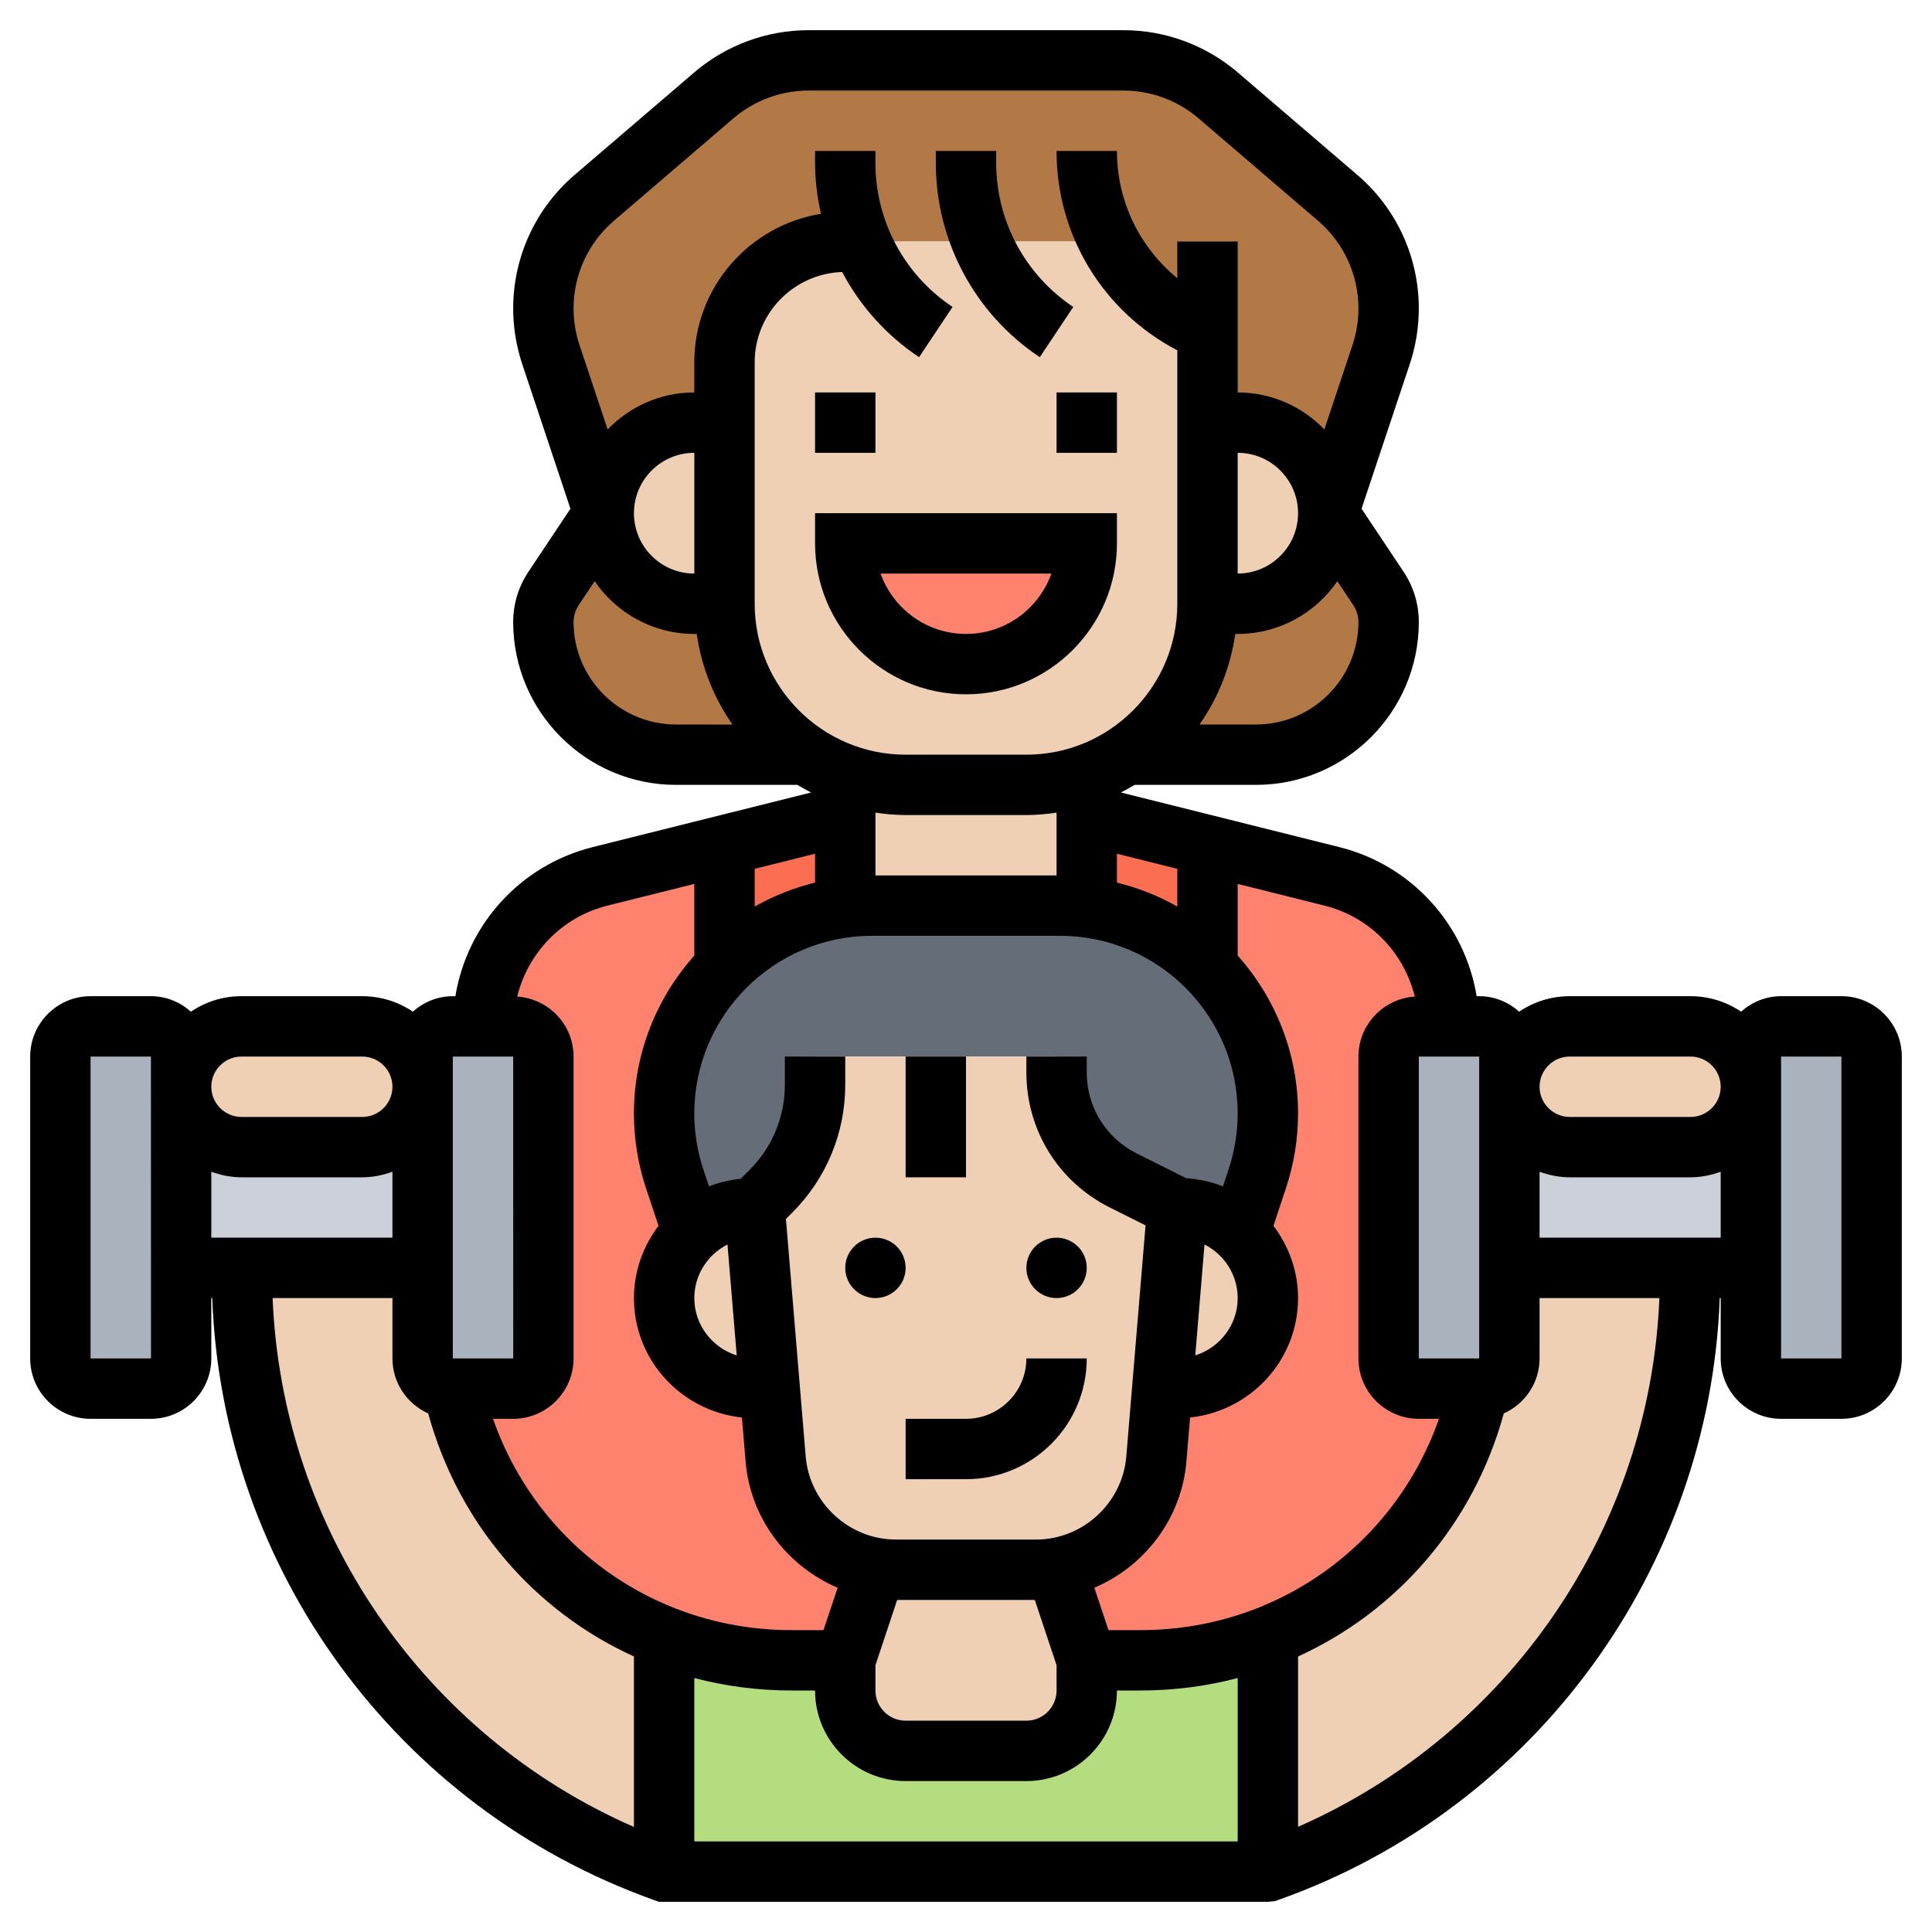 <svg id="_x33_0" enable-background="new 0 0 64 64" height="512" viewBox="0 0 64 64" width="512" xmlns="http://www.w3.org/2000/svg"><g><g><g><path d="m28 55v1c0 1.1.9 2 2 2h4c1.1 0 2-.9 2-2v-1h1.78c1.48 0 2.91-.28 4.22-.8v7.8h-20v-7.8c1.31.52 2.74.8 4.22.8z" fill="#b4dd7f"/></g><g><path d="m17 46c.55 0 1-.45 1-1v-10c0-.55-.45-1-1-1h-1c0-2.35 1.6-4.4 3.88-4.97l4.12-1.03v4.03l.01.01c-1.25 1.24-2.01 2.95-2.01 4.84 0 .74.12 1.48.35 2.18l.59 1.76c-.58.55-.94 1.32-.94 2.18 0 .83.34 1.58.88 2.12s1.29.88 2.12.88h.5l.19 2.33c.16 1.85 1.55 3.31 3.32 3.61l-.01.06-1 3h-1.78c-1.48 0-2.91-.28-4.22-.8-3.47-1.37-6.15-4.38-7-8.2z" fill="#ff826e"/></g><g><path d="m49 46c-.85 3.82-3.53 6.83-7 8.2-1.31.52-2.74.8-4.22.8h-1.78l-1-3-.01-.06c1.77-.3 3.16-1.76 3.32-3.61l.19-2.33h.5c.83 0 1.58-.34 2.12-.88s.88-1.29.88-2.12c0-.86-.36-1.63-.94-2.18l.59-1.76c.23-.7.35-1.44.35-2.18 0-1.89-.76-3.6-2.01-4.84l.01-.01v-4.03l4.12 1.03c2.28.57 3.88 2.62 3.88 4.97h-1c-.55 0-1 .45-1 1v10c0 .55.45 1 1 1z" fill="#ff826e"/></g><g><path d="m28 30.07c-1.55.18-2.94.9-3.98 1.95-.01.01-.01.01-.01.02l-.01-.01v-4.03l4-1v3.06z" fill="#fc6e51"/></g><g><path d="m40 28v4.03l-.01.01c-1.04-1.07-2.43-1.78-3.99-1.97v-.01-3.06z" fill="#fc6e51"/></g><g><path d="m20.88 19.12c.54.54 1.29.88 2.12.88h1c0 2.09 1.07 3.92 2.68 5h-4.29c-1.21 0-2.31-.49-3.1-1.29-.8-.79-1.29-1.89-1.29-3.1 0-.4.12-.79.34-1.11l1.66-2.5c0 .83.34 1.58.88 2.12z" fill="#b27946"/></g><g><path d="m41 20c.83 0 1.58-.34 2.12-.88s.88-1.29.88-2.12l1.66 2.5c.22.32.34.71.34 1.11 0 1.21-.49 2.31-1.29 3.1-.79.8-1.89 1.29-3.1 1.29h-4.29c1.61-1.08 2.68-2.91 2.68-5z" fill="#b27946"/></g><g><path d="m36.74 8h-8.74c-2.21 0-4 1.79-4 4v2h-1c-1.66 0-3 1.34-3 3l-1.75-5.26c-.17-.49-.25-1-.25-1.52 0-1.41.62-2.75 1.68-3.66l3.97-3.4c.87-.75 1.98-1.16 3.13-1.16h10.44c1.15 0 2.26.41 3.13 1.16l3.97 3.4c1.06.91 1.68 2.25 1.68 3.66 0 .52-.08 1.03-.25 1.52l-1.75 5.26c0-1.66-1.34-3-3-3h-1v-3l-.42-.21c-1.24-.62-2.22-1.61-2.84-2.79z" fill="#b27946"/></g><g><path d="m25.54 39.46-.54.54c-.8 0-1.53.31-2.06.82l-.59-1.76c-.23-.7-.35-1.44-.35-2.18 0-1.89.76-3.6 2.01-4.84 0-.01 0-.01.01-.02 1.04-1.05 2.43-1.77 3.98-1.95.29-.05.58-.07.88-.07h6.24c.3 0 .59.02.88.07 1.56.19 2.95.9 3.99 1.97 1.25 1.24 2.01 2.95 2.01 4.84 0 .74-.12 1.48-.35 2.18l-.59 1.76c-.53-.51-1.26-.82-2.06-.82l-1.79-.89c-1.35-.68-2.21-2.07-2.21-3.58v-.53h-8v.93c0 1.33-.53 2.6-1.46 3.53z" fill="#656d78"/></g><g><path d="m8 38h4c.55 0 1.05-.22 1.41-.59.37-.36.59-.86.59-1.41v6h-6-2v-6c0 1.1.9 2 2 2z" fill="#ccd1d9"/></g><g><path d="m52 38h4c1.1 0 2-.9 2-2v6h-2-6v-6c0 .55.22 1.05.59 1.41.36.37.86.59 1.41.59z" fill="#ccd1d9"/></g><g><path d="m18 35v10c0 .55-.45 1-1 1h-2c-.55 0-1-.45-1-1v-3-6-1c0-.55.45-1 1-1h1 1c.55 0 1 .45 1 1z" fill="#aab2bd"/></g><g><path d="m6 42v3c0 .55-.45 1-1 1h-2c-.55 0-1-.45-1-1v-10c0-.55.45-1 1-1h2c.55 0 1 .45 1 1v1z" fill="#aab2bd"/></g><g><path d="m50 42v3c0 .55-.45 1-1 1h-2c-.55 0-1-.45-1-1v-10c0-.55.45-1 1-1h1 1c.55 0 1 .45 1 1v1z" fill="#aab2bd"/></g><g><path d="m62 35v10c0 .55-.45 1-1 1h-2c-.55 0-1-.45-1-1v-3-6-1c0-.55.45-1 1-1h2c.55 0 1 .45 1 1z" fill="#aab2bd"/></g><g><path d="m12 34c1.1 0 2 .9 2 2 0 .55-.22 1.05-.59 1.41-.36.37-.86.59-1.41.59h-4c-1.1 0-2-.9-2-2 0-.55.22-1.05.59-1.41.36-.37.86-.59 1.41-.59z" fill="#f0d0b4"/></g><g><path d="m57.41 34.59c.37.36.59.86.59 1.41 0 1.1-.9 2-2 2h-4c-.55 0-1.05-.22-1.41-.59-.37-.36-.59-.86-.59-1.41 0-1.1.9-2 2-2h4c.55 0 1.05.22 1.41.59z" fill="#f0d0b4"/></g><g><path d="m22 54.2v7.8l-.06-.02c-8.36-2.99-13.94-10.9-13.94-19.78v-.2h6v3c0 .55.45 1 1 1 .85 3.82 3.53 6.83 7 8.2z" fill="#f0d0b4"/></g><g><path d="m42.06 61.98-.06.02v-7.8c3.47-1.37 6.15-4.38 7-8.2.55 0 1-.45 1-1v-3h6v.2c0 8.88-5.58 16.79-13.94 19.78z" fill="#f0d0b4"/></g><g><path d="m39 40c.8 0 1.53.31 2.06.82.58.55.94 1.32.94 2.18 0 .83-.34 1.58-.88 2.12s-1.29.88-2.12.88h-.5z" fill="#f0d0b4"/></g><g><path d="m29.68 52h4.64c.23 0 .45-.02.67-.06l.01.06 1 3v1c0 1.1-.9 2-2 2h-4c-1.1 0-2-.9-2-2v-1l1-3 .01-.06c.22.04.44.06.67.06z" fill="#f0d0b4"/></g><g><path d="m39 40-.5 6-.19 2.33c-.16 1.85-1.55 3.31-3.32 3.61-.22.04-.44.06-.67.06h-4.64c-.23 0-.45-.02-.67-.06-1.77-.3-3.16-1.76-3.32-3.61l-.19-2.33-.5-6 .54-.54c.93-.93 1.46-2.2 1.46-3.53v-.93h8v.53c0 1.51.86 2.9 2.21 3.58z" fill="#f0d0b4"/></g><g><path d="m25 40 .5 6h-.5c-.83 0-1.58-.34-2.12-.88s-.88-1.29-.88-2.12c0-.86.36-1.63.94-2.18.53-.51 1.26-.82 2.06-.82z" fill="#f0d0b4"/></g><g><path d="m41 14c1.66 0 3 1.34 3 3 0 .83-.34 1.58-.88 2.12s-1.29.88-2.12.88h-1v-6z" fill="#f0d0b4"/></g><g><path d="m28 25.66c.63.22 1.3.34 2 .34h4c.7 0 1.37-.12 2-.34v1.34 3.06.01c-.29-.05-.58-.07-.88-.07h-6.24c-.3 0-.59.02-.88.07v-.01-3.06z" fill="#f0d0b4"/></g><g><path d="m24 14v-2c0-2.21 1.79-4 4-4h8.74c.62 1.18 1.6 2.17 2.84 2.79l.42.21v3 6c0 2.09-1.07 3.92-2.68 5-.41.27-.85.49-1.32.66-.63.22-1.3.34-2 .34h-4c-.7 0-1.37-.12-2-.34-.47-.17-.91-.39-1.32-.66-1.61-1.08-2.68-2.91-2.68-5z" fill="#f0d0b4"/></g><g><path d="m24 14v6h-1c-.83 0-1.58-.34-2.12-.88s-.88-1.29-.88-2.12c0-1.66 1.34-3 3-3z" fill="#f0d0b4"/></g><g><path d="m28 18h8c0 2.21-1.79 4-4 4-1.1 0-2.1-.45-2.83-1.17-.72-.73-1.17-1.73-1.17-2.83z" fill="#ff826e"/></g></g><g><circle cx="29" cy="42" r="1"/><circle cx="35" cy="42" r="1"/><path d="m30 35h2v4h-2z"/><path d="m30 47v2h2c2.206 0 4-1.794 4-4h-2c0 1.103-.897 2-2 2z"/><path d="m61 33h-2c-.51 0-.971.198-1.324.513-.479-.324-1.056-.513-1.676-.513h-4c-.62 0-1.197.189-1.676.513-.353-.315-.814-.513-1.324-.513h-.084c-.391-2.378-2.153-4.34-4.554-4.94l-7.231-1.808c.156-.078.307-.163.456-.252h4.019c2.974 0 5.394-2.42 5.394-5.395 0-.593-.174-1.168-.504-1.664l-1.393-2.089 1.599-4.795c.197-.596.298-1.215.298-1.839 0-1.702-.741-3.313-2.033-4.42l-3.962-3.396c-1.054-.904-2.4-1.402-3.788-1.402h-10.434c-1.389 0-2.734.498-3.788 1.401l-3.963 3.396c-1.291 1.108-2.032 2.719-2.032 4.421 0 .625.101 1.243.299 1.841l1.598 4.793-1.393 2.09c-.33.495-.504 1.07-.504 1.663 0 2.975 2.42 5.395 5.395 5.395h4.019c.149.089.3.174.456.252l-7.231 1.808c-2.402.6-4.163 2.562-4.554 4.94h-.085c-.51 0-.971.198-1.324.513-.479-.324-1.056-.513-1.676-.513h-4c-.62 0-1.197.189-1.676.513-.353-.315-.814-.513-1.324-.513h-2c-1.103 0-2 .897-2 2v10c0 1.103.897 2 2 2h2c1.103 0 2-.897 2-2v-2h.031c.327 8.948 6.09 16.891 14.635 19.942l.162.058h20.172l.236-.022.163-.059c8.481-3.029 14.242-10.971 14.57-19.919h.031v2c0 1.103.897 2 2 2h2c1.103 0 2-.897 2-2v-10c0-1.103-.897-2-2-2zm-10 8v-2.184c.314.112.648.184 1 .184h4c.352 0 .686-.072 1-.184v2.184zm-4-6h2v10h-2zm5 0h4c.552 0 1 .448 1 1s-.448 1-1 1h-4c-.552 0-1-.448-1-1s.448-1 1-1zm-5.133-1.987c-1.04.07-1.867.93-1.867 1.987v10c0 1.103.897 2 2 2h.667c-1.462 4.176-5.36 7-9.887 7h-1.06l-.468-1.404c1.663-.709 2.892-2.29 3.049-4.181l.122-1.458c2.005-.215 3.577-1.896 3.577-3.957 0-.901-.31-1.724-.815-2.393l.409-1.231c.269-.805.406-1.644.406-2.493 0-2.007-.76-3.836-2-5.229v-2.373l2.877.719c1.509.377 2.631 1.557 2.99 3.013zm-5.867 27.987h-18v-5.413c1.029.27 2.109.413 3.22.413h.78c0 1.654 1.346 3 3 3h4c1.654 0 3-1.346 3-3h.78c1.111 0 2.19-.143 3.22-.413zm-15-26v.929c0 1.068-.416 2.073-1.172 2.829l-.289.289c-.367.043-.722.12-1.052.255l-.186-.558c-.2-.601-.302-1.227-.302-1.86.001-3.245 2.64-5.884 5.884-5.884h6.234c3.244 0 5.883 2.639 5.883 5.883 0 .634-.102 1.26-.303 1.861l-.185.557c-.379-.155-.79-.239-1.216-.271l-1.638-.819c-1.022-.512-1.658-1.54-1.658-2.683v-.528h-2v.528c0 1.905 1.059 3.618 2.764 4.472l1.184.592-.638 7.657c-.129 1.543-1.443 2.751-2.991 2.751h-4.639c-1.548 0-2.861-1.208-2.99-2.751l-.655-7.87.207-.207c1.134-1.134 1.758-2.641 1.758-4.243v-.929zm-1.901 6.225.306 3.675c-.811-.256-1.405-1.006-1.405-1.9 0-.777.45-1.444 1.099-1.775zm15.802 0c.649.331 1.099.998 1.099 1.775 0 .894-.594 1.644-1.405 1.899zm-.901-11.194c-.619-.352-1.291-.619-2-.794v-.956l2 .5zm-4-1.031h-6v-2.08c.328.047.66.08 1 .08h4c.34 0 .672-.033 1-.08zm-8 .237c-.709.175-1.381.442-2 .794v-1.25l2-.5zm2 25.925.72-2.162h4.559l.721 2.162v.838c0 .552-.448 1-1 1h-4c-.552 0-1-.448-1-1zm12-40.162c1.103 0 2 .897 2 2s-.897 2-2 2zm.605 9h-1.869c.612-.875 1.025-1.896 1.184-3h.08c1.37 0 2.58-.694 3.301-1.747l.531.797c.109.166.168.358.168.555 0 1.872-1.522 3.395-3.395 3.395zm-21.271-16.684 3.962-3.396c.692-.593 1.576-.92 2.487-.92h10.434c.911 0 1.795.327 2.487.92l3.961 3.396c.849.727 1.335 1.785 1.335 2.902 0 .41-.066.817-.195 1.208l-.934 2.8c-.728-.753-1.743-1.226-2.871-1.226v-5h-2v1.216c-1.25-1.025-2-2.549-2-4.216h-2c0 2.797 1.532 5.31 4 6.606v8.394c0 2.757-2.243 5-5 5h-4c-2.757 0-5-2.243-5-5v-8c0-1.619 1.291-2.934 2.897-2.99.592 1.12 1.458 2.095 2.548 2.822l1.109-1.664c-1.599-1.066-2.554-2.851-2.554-4.773v-.395h-2v.395c0 .575.073 1.138.195 1.687-2.373.387-4.195 2.437-4.195 4.918v1c-1.128 0-2.143.473-2.871 1.226l-.933-2.799c-.13-.392-.196-.799-.196-1.209 0-1.117.486-2.175 1.334-2.902zm2.666 11.684c-1.103 0-2-.897-2-2s.897-2 2-2zm-4 1.605c0-.198.059-.39.168-.555l.531-.797c.722 1.053 1.931 1.747 3.301 1.747h.08c.159 1.104.572 2.125 1.184 3h-1.869c-1.873 0-3.395-1.523-3.395-3.395zm1.123 9.395 2.877-.719v2.373c-1.24 1.393-2 3.222-2 5.229 0 .85.137 1.688.404 2.492l.41 1.232c-.504.669-.814 1.492-.814 2.393 0 2.061 1.572 3.742 3.577 3.957l.122 1.458c.157 1.891 1.386 3.472 3.049 4.181l-.469 1.404h-1.06c-4.527 0-8.426-2.824-9.887-7h.668c1.103 0 2-.897 2-2v-10c0-1.057-.827-1.917-1.867-1.987.359-1.456 1.481-2.636 2.99-3.013zm-7.123 11h-6v-2.184c.314.112.648.184 1 .184h4c.352 0 .686-.072 1-.184zm2-6h2l.002 10h-2.002zm-7 0h4c.552 0 1 .448 1 1s-.448 1-1 1h-4c-.552 0-1-.448-1-1s.448-1 1-1zm-5 10v-10h2v.998.002s0 .001 0 .002l.002 8.998zm6.031-2h3.969v2c0 .812.489 1.509 1.185 1.822 1.003 3.659 3.528 6.554 6.815 8.051v5.647c-6.985-3.052-11.661-9.873-11.969-17.52zm33.969 17.516v-5.643c3.286-1.498 5.812-4.393 6.815-8.051.696-.313 1.185-1.01 1.185-1.822v-2h3.969c-.307 7.629-4.963 14.435-11.969 17.516zm18-15.516h-2v-10h2z"/><path d="m27 18c0 2.757 2.243 5 5 5s5-2.243 5-5v-1h-10zm7.829 1c-.413 1.164-1.525 2-2.829 2s-2.416-.836-2.829-2z"/><path d="m34.445 11.832 1.109-1.664c-1.599-1.066-2.554-2.851-2.554-4.773v-.395h-2v.395c0 2.592 1.288 4.999 3.445 6.437z"/><path d="m27 13h2v2h-2z"/><path d="m35 13h2v2h-2z"/></g></g></svg>